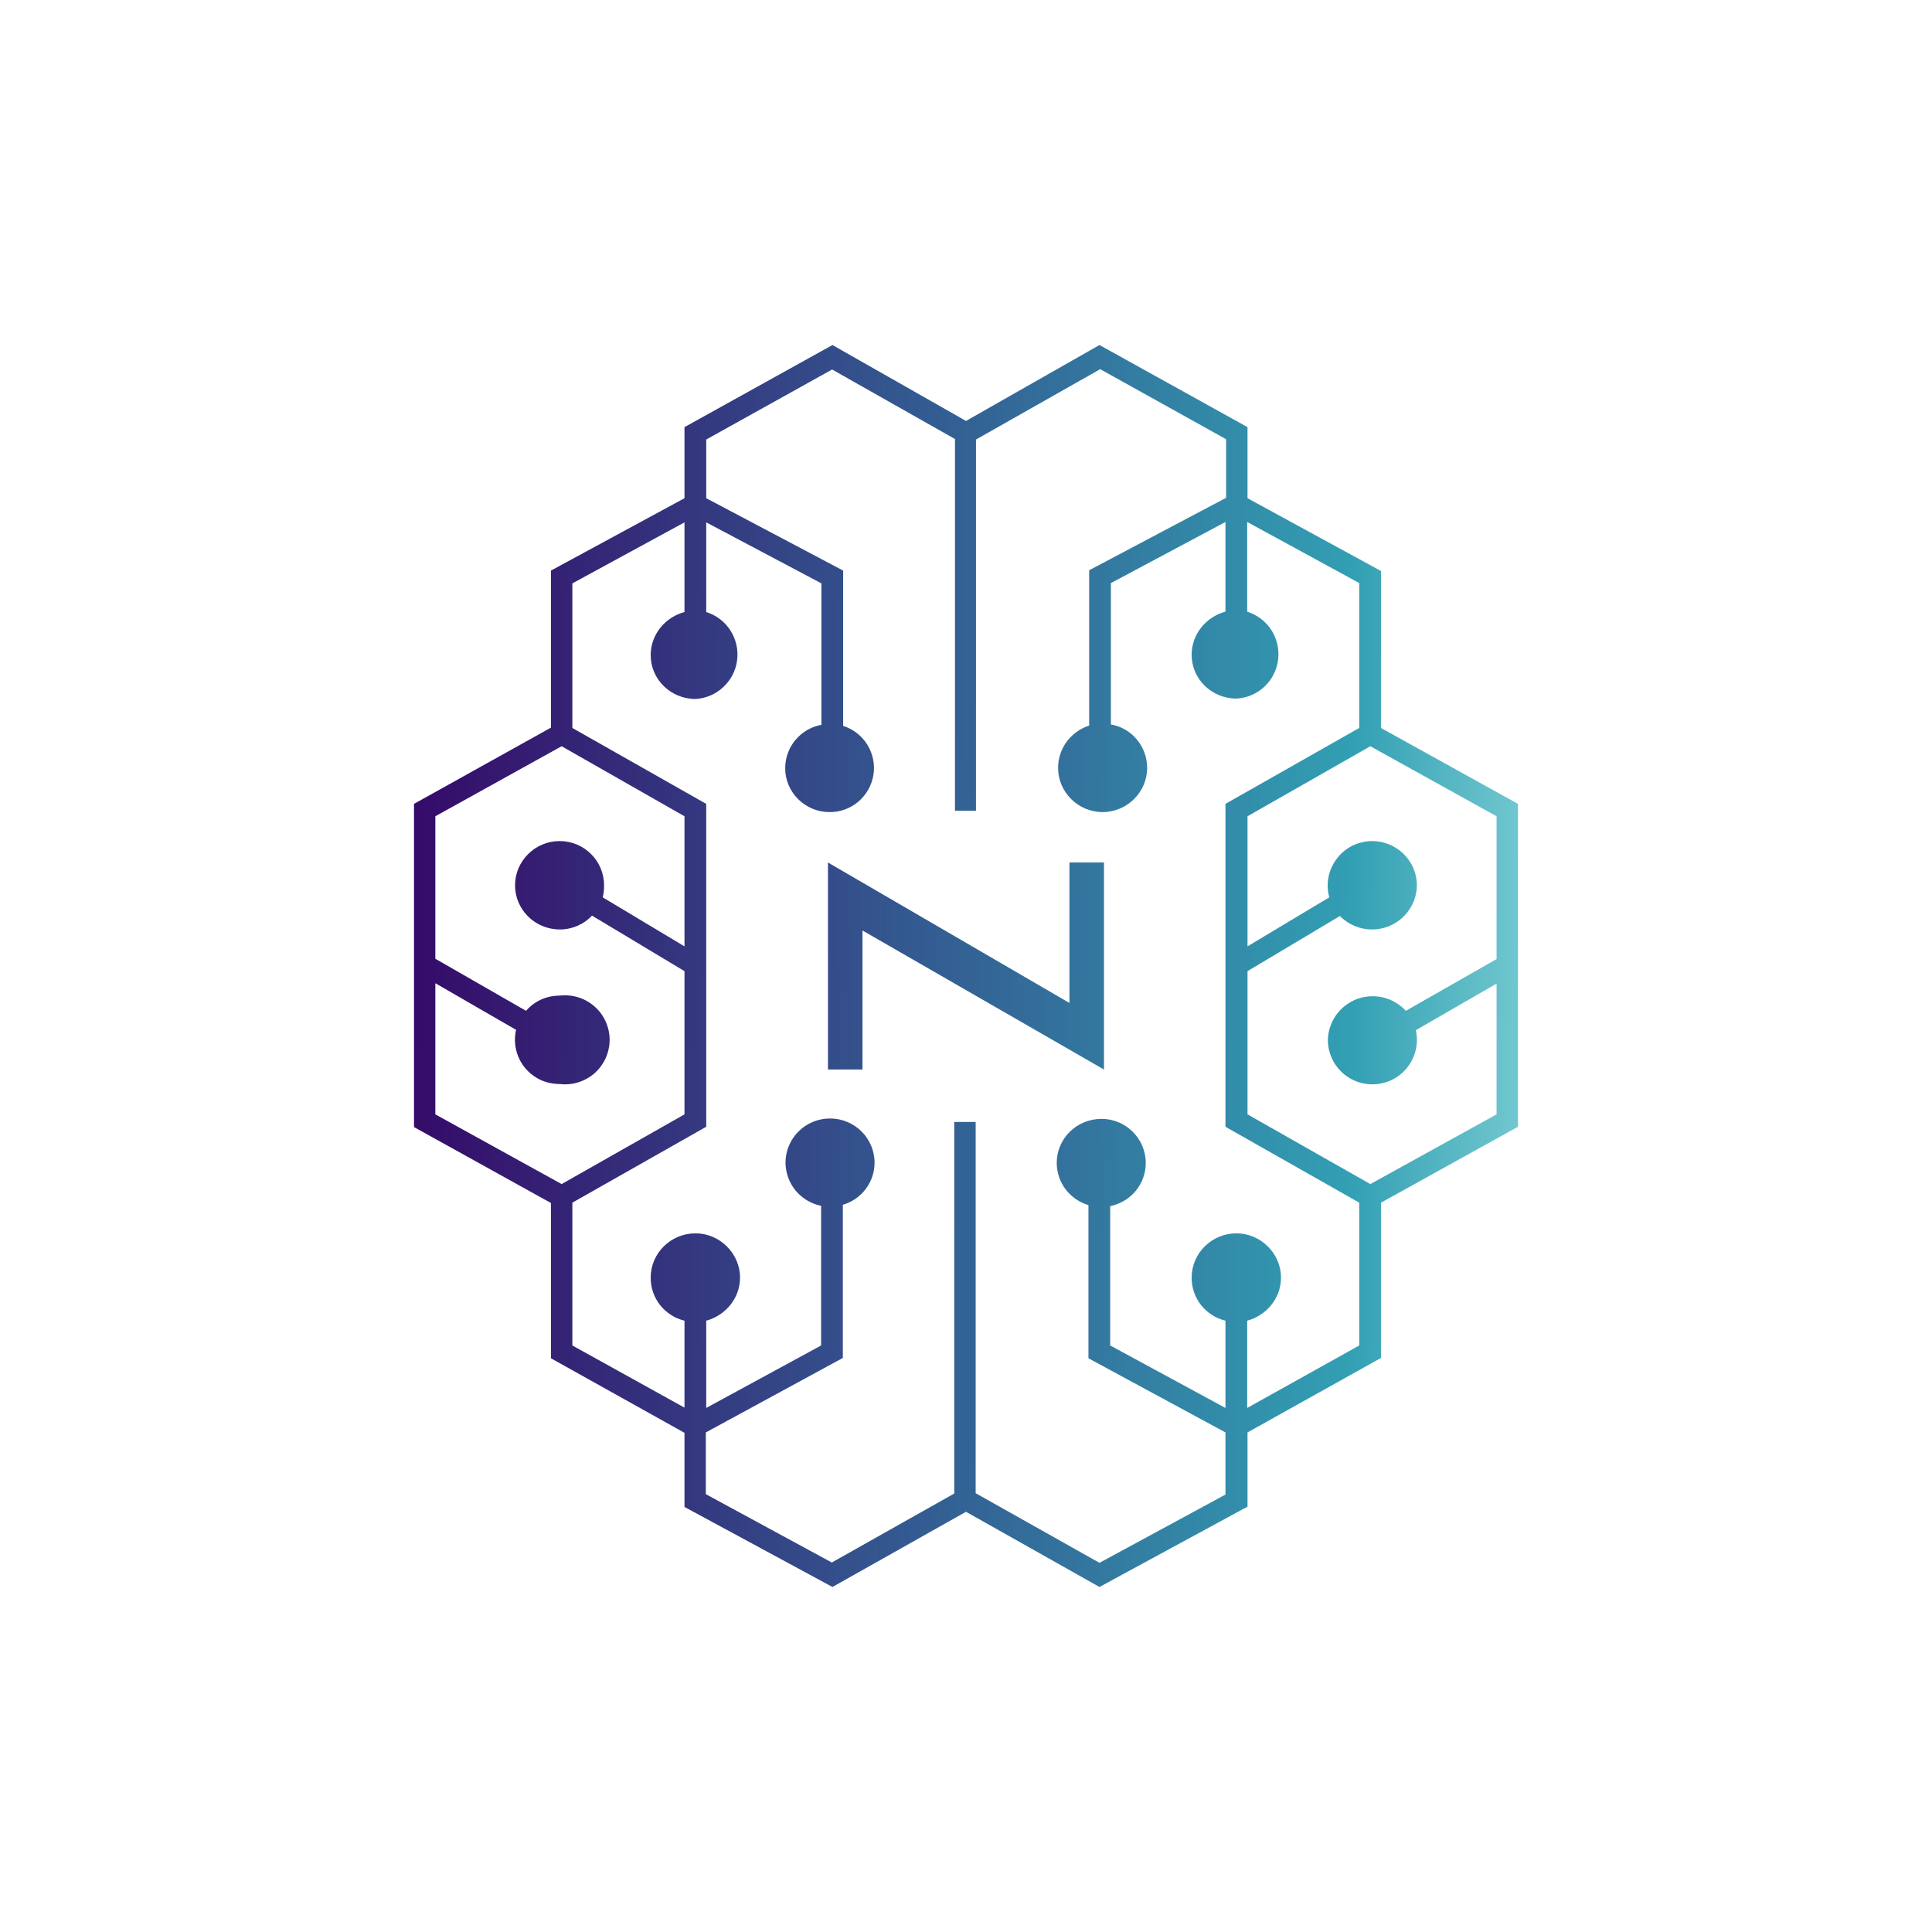 <svg width="24" height="24" viewBox="0 0 24 24" fill="none" xmlns="http://www.w3.org/2000/svg">
<path fill-rule="evenodd" clip-rule="evenodd" d="M13.658 4.286L12 5.229L10.341 4.286L8.503 5.306V6.189L6.844 7.088V9.039L5.143 9.986V14.001L6.844 14.944V16.873L8.503 17.799V18.72L10.341 19.714L12 18.78L13.658 19.714L15.497 18.716V17.794L17.155 16.869V14.94L18.857 13.997V9.986L17.155 9.043V7.093L15.497 6.189V5.306L13.658 4.286ZM11.858 5.451L10.337 4.59L8.773 5.46V6.189L10.474 7.088V9.017C10.599 9.057 10.706 9.14 10.775 9.252C10.844 9.364 10.871 9.497 10.85 9.627C10.829 9.756 10.762 9.874 10.662 9.959C10.562 10.044 10.434 10.09 10.303 10.088C10.003 10.088 9.754 9.844 9.754 9.544C9.754 9.274 9.947 9.051 10.204 9.004V7.247L8.773 6.489V7.603C8.896 7.641 9.003 7.722 9.073 7.831C9.143 7.94 9.173 8.07 9.157 8.198C9.142 8.327 9.081 8.446 8.986 8.534C8.892 8.623 8.769 8.676 8.64 8.683C8.331 8.683 8.083 8.438 8.083 8.139C8.083 7.881 8.263 7.667 8.503 7.603V6.489L7.11 7.247V9.043L8.773 9.986V13.997L7.11 14.94V16.714L8.503 17.486V16.406C8.382 16.377 8.276 16.308 8.199 16.211C8.123 16.114 8.082 15.993 8.083 15.87C8.083 15.57 8.331 15.321 8.64 15.321C8.94 15.321 9.193 15.57 9.193 15.87C9.193 16.127 9.013 16.341 8.773 16.406V17.49L10.2 16.714V14.979C10.076 14.954 9.964 14.887 9.883 14.789C9.803 14.692 9.759 14.569 9.758 14.443C9.758 14.139 10.007 13.894 10.311 13.894C10.615 13.894 10.864 14.139 10.864 14.443C10.864 14.691 10.697 14.901 10.47 14.966V16.869L8.768 17.794V18.561L10.333 19.41L11.854 18.553V13.937H12.12V18.549L13.658 19.414L15.223 18.566V17.794L13.521 16.873V14.97C13.408 14.937 13.309 14.868 13.237 14.774C13.166 14.68 13.128 14.565 13.127 14.447C13.127 14.143 13.375 13.899 13.684 13.899C13.984 13.899 14.233 14.143 14.233 14.447C14.233 14.713 14.044 14.931 13.791 14.983V16.714L15.223 17.49V16.406C15.102 16.377 14.996 16.308 14.919 16.211C14.843 16.114 14.802 15.993 14.803 15.87C14.803 15.57 15.051 15.321 15.36 15.321C15.66 15.321 15.913 15.57 15.913 15.87C15.913 16.127 15.733 16.341 15.493 16.406V17.49L16.885 16.714V14.94L15.223 13.997V9.986L16.885 9.043V7.243L15.493 6.484V7.598C15.616 7.637 15.723 7.718 15.793 7.826C15.863 7.935 15.893 8.065 15.877 8.194C15.862 8.323 15.801 8.442 15.707 8.53C15.612 8.619 15.489 8.671 15.36 8.678C15.051 8.678 14.803 8.434 14.803 8.134C14.803 7.877 14.983 7.663 15.223 7.598V6.484L13.8 7.243V9C14.057 9.043 14.25 9.27 14.25 9.54C14.25 9.84 14.001 10.088 13.697 10.088C13.393 10.088 13.144 9.84 13.144 9.54C13.144 9.291 13.307 9.086 13.53 9.013V7.084L15.231 6.184V5.456L13.667 4.586L12.124 5.46V10.071H11.863V5.451H11.858ZM17.023 9.27L18.591 10.14V11.914L17.464 12.557C17.389 12.475 17.291 12.417 17.184 12.391C17.076 12.365 16.962 12.372 16.858 12.41C16.754 12.449 16.664 12.518 16.599 12.608C16.535 12.698 16.498 12.806 16.495 12.917C16.495 13.221 16.74 13.47 17.048 13.47C17.131 13.47 17.213 13.451 17.288 13.416C17.362 13.38 17.428 13.328 17.48 13.263C17.532 13.198 17.568 13.123 17.587 13.042C17.606 12.962 17.606 12.878 17.588 12.797L18.591 12.219V13.843L17.023 14.709L15.497 13.843V12.064L16.645 11.379C16.722 11.457 16.821 11.511 16.929 11.534C17.036 11.557 17.148 11.547 17.251 11.507C17.353 11.466 17.441 11.396 17.503 11.305C17.566 11.214 17.6 11.107 17.601 10.997C17.601 10.697 17.353 10.448 17.044 10.448C16.959 10.449 16.875 10.469 16.799 10.506C16.724 10.544 16.657 10.599 16.606 10.667C16.555 10.734 16.519 10.813 16.503 10.896C16.487 10.979 16.49 11.065 16.513 11.147L15.497 11.756V10.14L17.023 9.27ZM5.408 10.14L6.977 9.27L8.503 10.14V11.756L7.487 11.147C7.5 11.1 7.504 11.049 7.504 10.997C7.504 10.697 7.26 10.448 6.951 10.448C6.647 10.448 6.398 10.697 6.398 10.997C6.398 11.301 6.647 11.546 6.955 11.546C7.11 11.546 7.255 11.481 7.354 11.374L8.503 12.064V13.843L6.977 14.709L5.408 13.843V12.214L6.411 12.793C6.392 12.874 6.392 12.958 6.411 13.039C6.429 13.12 6.466 13.196 6.518 13.261C6.57 13.325 6.636 13.377 6.711 13.413C6.786 13.448 6.868 13.466 6.951 13.466C7.029 13.475 7.108 13.469 7.183 13.445C7.258 13.422 7.327 13.383 7.386 13.332C7.444 13.28 7.492 13.216 7.524 13.144C7.556 13.073 7.573 12.995 7.573 12.917C7.573 12.839 7.556 12.761 7.524 12.69C7.492 12.618 7.444 12.554 7.386 12.503C7.327 12.451 7.258 12.412 7.183 12.389C7.108 12.366 7.029 12.359 6.951 12.368C6.784 12.368 6.634 12.441 6.535 12.557L5.408 11.91V10.136V10.14ZM10.285 13.286V10.714L13.285 12.459V10.714H13.714V13.286L10.714 11.559V13.286H10.285Z" fill="url(#paint0_linear_59_69453)"/>
<defs>
<linearGradient id="paint0_linear_59_69453" x1="5.143" y1="11.417" x2="19.5" y2="11.537" gradientUnits="userSpaceOnUse">
<stop stop-color="#350B69"/>
<stop offset="0.81" stop-color="#329FB3"/>
<stop offset="1" stop-color="#83D3D7"/>
</linearGradient>
</defs>
</svg>
